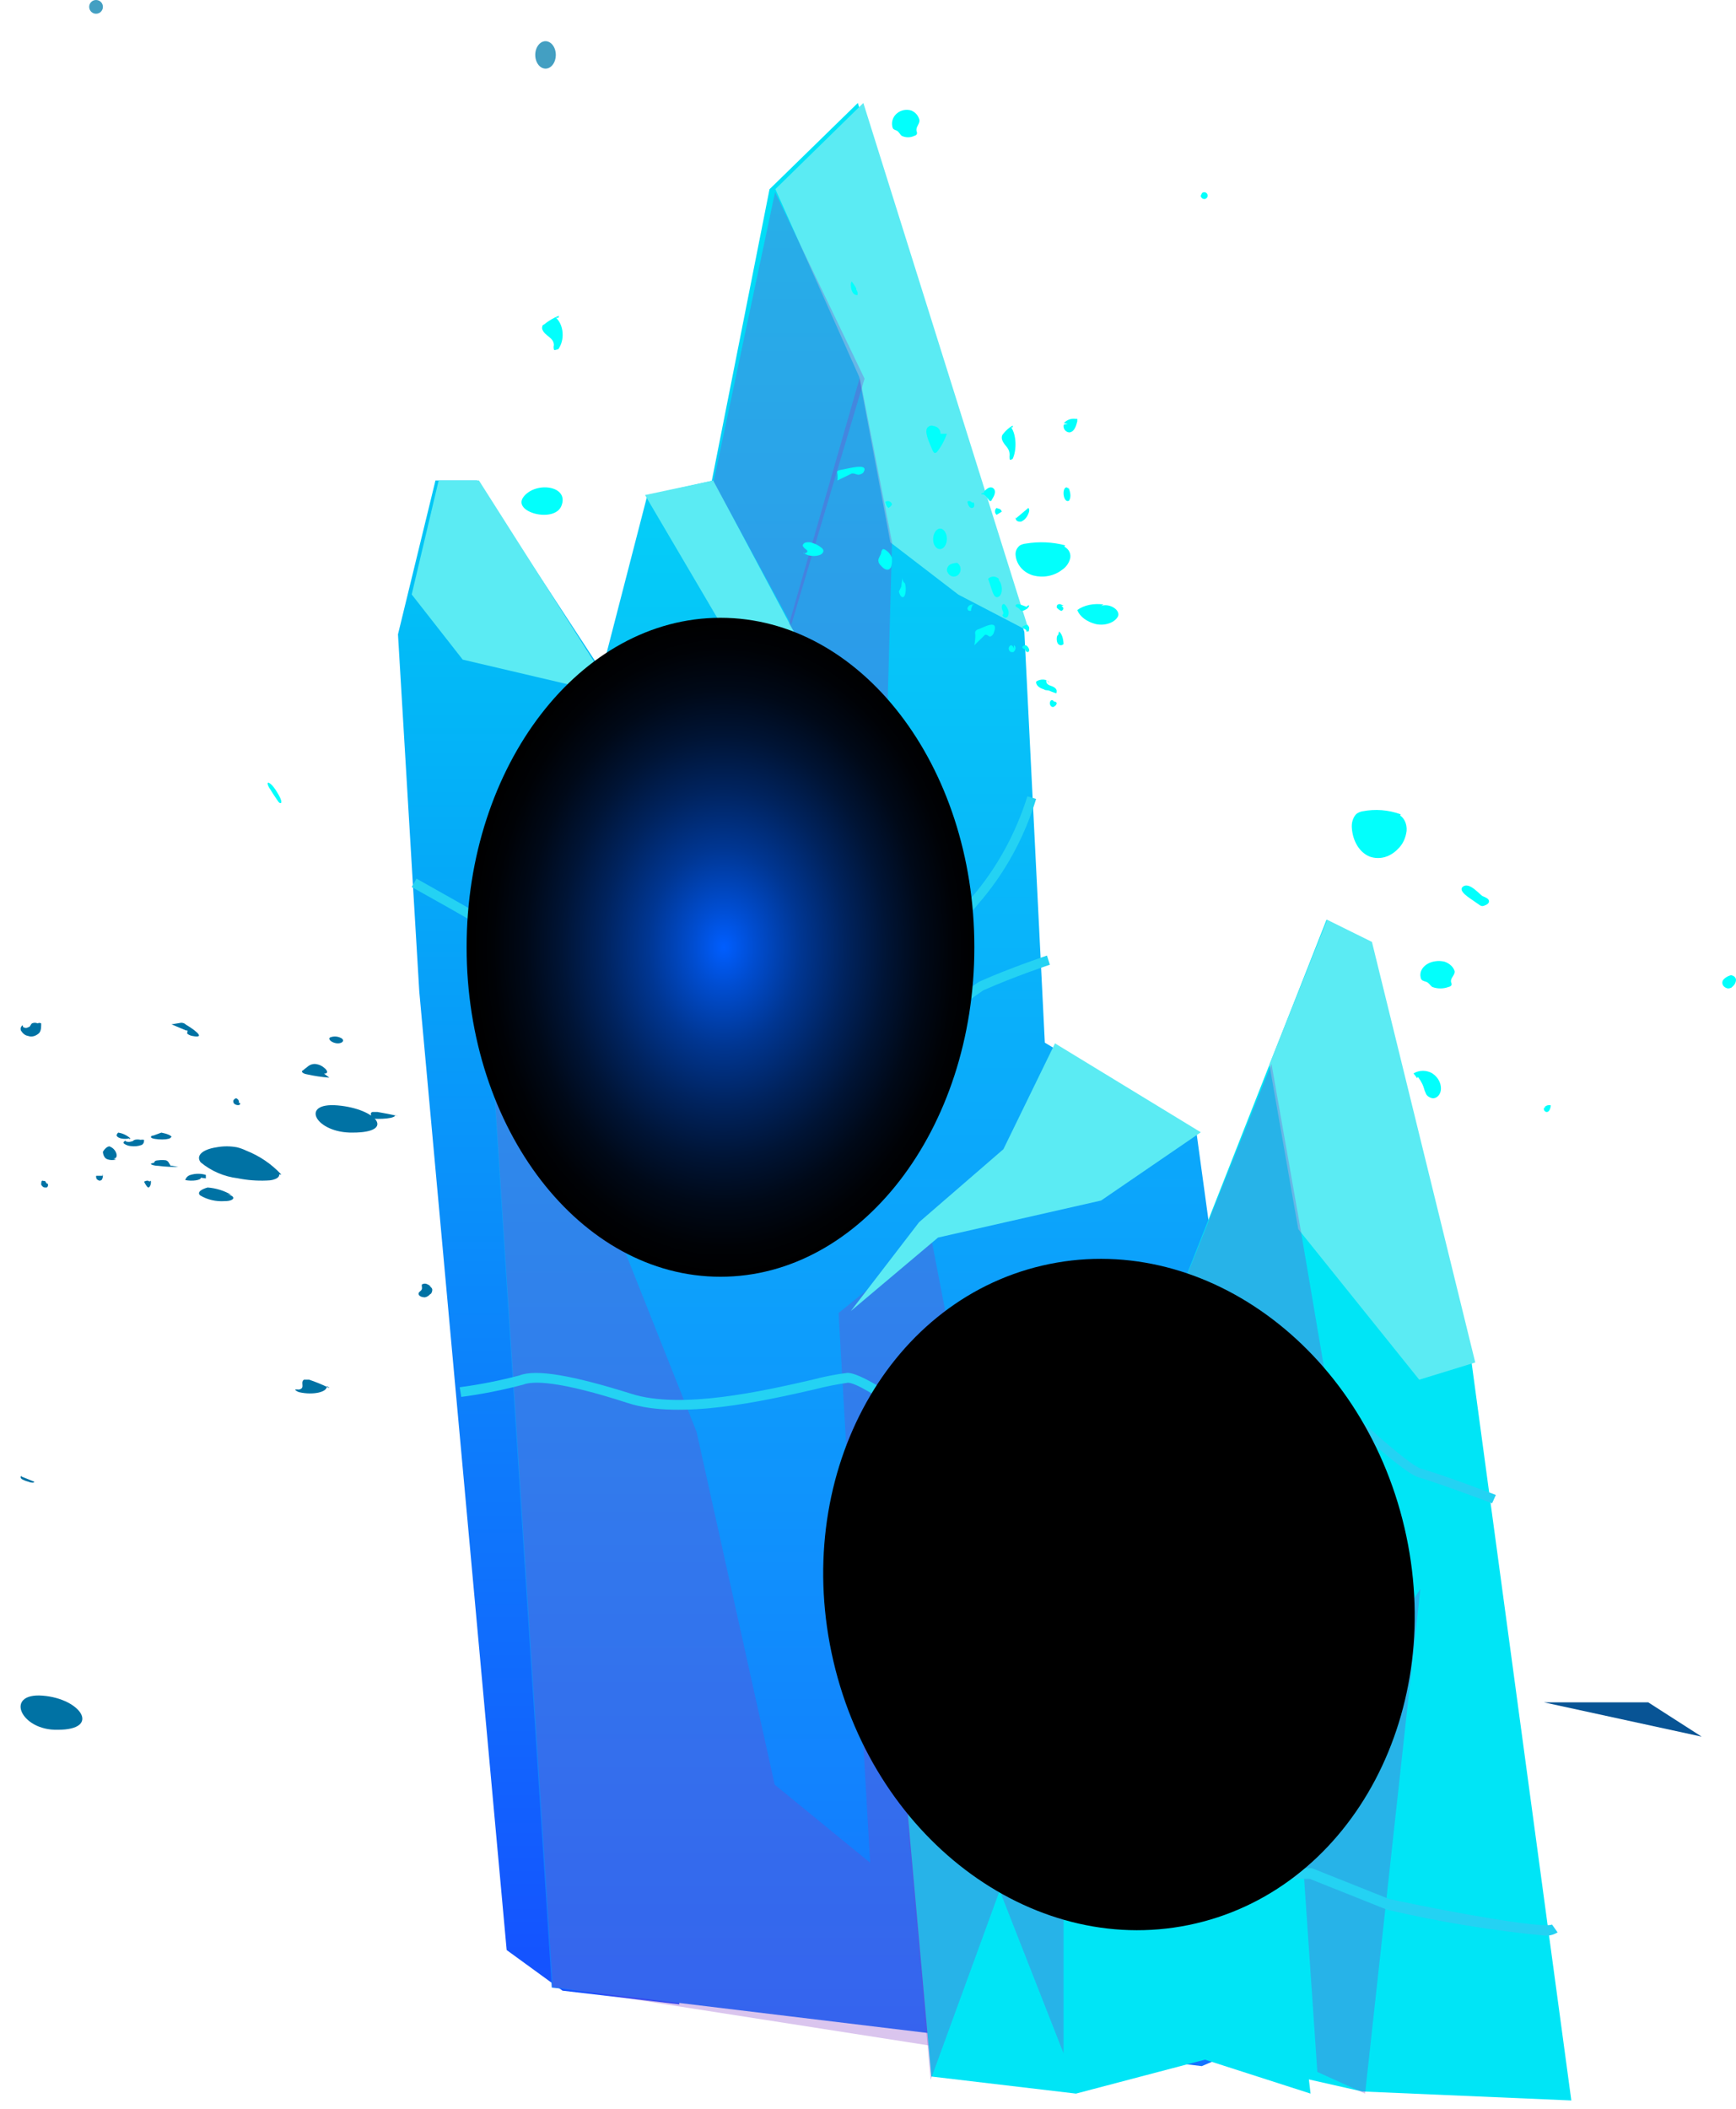 <svg width="56" height="68" viewBox="0 0 56 68" fill="none" xmlns="http://www.w3.org/2000/svg">
<path d="M3.098 0.443C3.221 0.443 3.32 0.344 3.32 0.221C3.32 0.099 3.221 0 3.098 0C2.976 0 2.877 0.099 2.877 0.221C2.877 0.344 2.976 0.443 3.098 0.443Z" fill="#439FC2"/>
<path d="M17.93 1.771C17.93 1.888 17.895 2.001 17.832 2.084C17.77 2.167 17.686 2.213 17.598 2.213C17.532 2.213 17.468 2.187 17.413 2.139C17.359 2.09 17.316 2.021 17.291 1.94C17.266 1.859 17.259 1.77 17.272 1.684C17.285 1.598 17.316 1.52 17.363 1.458C17.409 1.396 17.468 1.354 17.533 1.336C17.597 1.319 17.664 1.328 17.725 1.362C17.785 1.395 17.837 1.452 17.874 1.525C17.91 1.597 17.93 1.683 17.93 1.771Z" fill="#439FC2"/>
<path d="M49.802 54.893H53.168L54.893 56L49.802 54.893Z" fill="#085495"/>
<path d="M40.868 55.778L37.185 56.01L38.342 56.221L41.44 56.01H42.498L40.868 55.778Z" fill="#085495"/>
<path d="M44.269 53.786L47.81 52.68L47.302 53.233L44.269 53.786Z" fill="#085495"/>
<path d="M9.075 37.874C8.76 37.535 8.372 37.272 7.941 37.102C7.847 37.057 7.749 37.021 7.648 36.996C7.428 36.954 7.201 36.954 6.981 36.996C6.508 37.069 6.314 37.275 6.474 37.481C6.814 37.763 7.229 37.941 7.668 37.994C7.977 38.057 8.293 38.081 8.608 38.067C8.895 38.067 9.082 37.934 8.975 37.827C8.868 37.721 8.762 37.827 8.788 37.867L9.075 37.874Z" fill="#0072A4"/>
<path d="M7.456 38.527C7.232 38.394 6.97 38.313 6.697 38.292C6.484 38.353 6.354 38.444 6.453 38.544C6.684 38.685 6.968 38.752 7.253 38.731C7.571 38.731 7.633 38.57 7.321 38.51L7.456 38.527Z" fill="#0072A4"/>
<path d="M12.838 35.989C12.622 35.937 12.402 35.894 12.178 35.857H12.09H12.014C11.882 35.905 12.077 35.996 11.851 36.016C11.813 36.014 11.775 36.014 11.738 36.016C11.706 36.016 11.8 36.052 11.876 36.06C12.291 36.108 12.763 36.06 12.744 35.961L12.826 35.985L12.838 35.989Z" fill="#0072A4"/>
<path d="M4.205 36.707C4.089 36.605 3.953 36.541 3.81 36.522C3.81 36.522 3.757 36.579 3.763 36.614C3.769 36.65 3.816 36.686 3.893 36.707C3.986 36.73 4.082 36.73 4.176 36.707V36.743L4.205 36.707Z" fill="#0072A4"/>
<path d="M5.996 33.04C5.966 33.011 5.934 32.993 5.9 32.987C5.867 32.978 5.833 32.978 5.8 32.987L5.533 33.031L6.001 33.228H6.036C6.071 33.228 6.036 33.29 6.036 33.317C6.036 33.344 6.136 33.397 6.206 33.406C6.717 33.504 6.167 33.139 5.996 33.04Z" fill="#0072A4"/>
<path d="M11.043 33.504C11.118 33.576 11.007 33.662 10.852 33.641C10.697 33.619 10.571 33.511 10.646 33.454C10.774 33.402 10.911 33.415 11.033 33.49L11.043 33.504Z" fill="#0072A4"/>
<path d="M5.533 37.59L5.755 37.626C5.541 37.633 5.326 37.623 5.118 37.595C4.998 37.595 4.869 37.559 4.869 37.534C4.869 37.508 4.934 37.508 4.961 37.498C4.989 37.487 4.961 37.421 5.1 37.416C5.185 37.404 5.273 37.404 5.358 37.416C5.392 37.43 5.418 37.45 5.432 37.472L5.506 37.595L5.533 37.59Z" fill="#0072A4"/>
<path d="M4.817 38.101C4.775 38.034 4.653 38.101 4.649 38.101C4.644 38.101 4.703 38.224 4.762 38.281C4.821 38.338 4.892 38.167 4.863 38.072L4.817 38.101Z" fill="#0072A4"/>
<path d="M13.9 41.489C13.861 41.452 13.819 41.425 13.777 41.408C13.729 41.386 13.679 41.386 13.632 41.408C13.576 41.408 13.632 41.523 13.604 41.581C13.576 41.638 13.492 41.661 13.503 41.73C13.514 41.799 13.62 41.834 13.704 41.834C13.765 41.825 13.824 41.79 13.878 41.73C13.911 41.73 13.945 41.65 13.945 41.592C13.945 41.535 13.883 41.477 13.81 41.454L13.9 41.489Z" fill="#0072A4"/>
<path d="M3.661 37.36C3.85 37.36 3.761 37.038 3.522 36.964C3.447 36.981 3.377 37.042 3.32 37.138C3.32 37.138 3.32 37.336 3.472 37.385C3.623 37.434 3.749 37.385 3.736 37.385L3.661 37.36Z" fill="#0072A4"/>
<path d="M5.533 36.667C5.533 36.617 5.398 36.56 5.206 36.522L4.946 36.617C4.946 36.617 4.869 36.617 4.869 36.667C4.869 36.718 5.071 36.743 5.235 36.743C5.398 36.743 5.504 36.711 5.514 36.673L5.533 36.667Z" fill="#0072A4"/>
<path d="M27.933 37.035L28.554 37.348C28.554 37.434 28.389 37.419 28.276 37.348C28.169 37.318 28.062 37.265 27.959 37.192C27.873 37.192 27.86 36.993 27.959 36.964L27.933 37.035Z" fill="#0072A4"/>
<path d="M23.426 36.652C23.462 36.594 23.313 36.515 23.19 36.522C23.066 36.529 22.999 36.587 23.025 36.652C23.034 36.672 23.046 36.688 23.06 36.701C23.075 36.713 23.091 36.721 23.107 36.724C23.185 36.749 23.266 36.749 23.344 36.724C23.388 36.706 23.429 36.674 23.462 36.63L23.426 36.652Z" fill="#0072A4"/>
<path d="M7.7 35.56C7.721 35.516 7.7 35.453 7.623 35.415C7.586 35.416 7.551 35.444 7.525 35.491C7.525 35.535 7.525 35.592 7.613 35.624C7.7 35.655 7.777 35.624 7.735 35.56H7.7Z" fill="#0072A4"/>
<path d="M3.312 37.85C3.331 37.93 3.312 37.994 3.286 38.041C3.24 38.081 3.192 38.081 3.146 38.041C3.116 38.041 3.086 37.946 3.104 37.914H3.139H3.309L3.312 37.85Z" fill="#0072A4"/>
<path d="M4.061 36.806C4.12 36.827 4.185 36.827 4.244 36.806C4.29 36.806 4.307 36.765 4.347 36.754C4.407 36.74 4.47 36.74 4.53 36.754C4.568 36.748 4.607 36.748 4.645 36.754C4.647 36.759 4.648 36.765 4.648 36.771C4.648 36.777 4.647 36.783 4.645 36.788C4.647 36.816 4.64 36.844 4.626 36.868C4.611 36.892 4.59 36.911 4.564 36.922C4.453 36.962 4.333 36.974 4.216 36.956C4.137 36.95 4.062 36.922 3.998 36.875C3.964 36.84 3.998 36.806 4.044 36.782L4.061 36.806Z" fill="#0072A4"/>
<path d="M0.746 33.118C0.804 33.155 0.865 33.155 0.923 33.118C0.974 33.118 0.986 33.036 1.031 33C1.091 32.973 1.153 32.973 1.214 33C1.251 32.979 1.29 32.979 1.328 33C1.328 33 1.328 33 1.328 33.059C1.33 33.118 1.323 33.176 1.308 33.226C1.292 33.275 1.269 33.312 1.242 33.33C1.132 33.421 1.011 33.446 0.894 33.401C0.816 33.39 0.741 33.333 0.678 33.236C0.644 33.165 0.678 33.095 0.729 33.059L0.746 33.118Z" fill="#0072A4"/>
<path d="M10.454 34.621C10.61 34.621 10.554 34.5 10.454 34.43C10.387 34.371 10.309 34.333 10.227 34.318C10.174 34.305 10.12 34.305 10.068 34.319C10.015 34.332 9.966 34.358 9.922 34.396L9.758 34.526C9.758 34.526 9.716 34.526 9.758 34.586C9.795 34.613 9.836 34.631 9.879 34.638C10.126 34.694 10.374 34.731 10.625 34.751L10.454 34.621Z" fill="#0072A4"/>
<path d="M11.384 36.521C12.779 36.521 12.142 35.753 10.894 35.645C9.646 35.536 10.183 36.546 11.384 36.521Z" fill="#0072A4"/>
<path d="M6.481 37.976C6.481 38.059 6.202 38.097 5.976 38.052C5.988 38.011 6.01 37.975 6.04 37.946C6.071 37.917 6.108 37.896 6.149 37.886C6.309 37.837 6.48 37.837 6.64 37.886V37.999L6.481 37.976Z" fill="#0072A4"/>
<path d="M1.505 38.163C1.533 38.163 1.553 38.163 1.549 38.234C1.537 38.267 1.521 38.288 1.505 38.292H1.445C1.404 38.293 1.363 38.26 1.328 38.199C1.328 38.199 1.328 38.105 1.348 38.081C1.367 38.068 1.386 38.068 1.404 38.081C1.424 38.081 1.453 38.081 1.453 38.081L1.505 38.163Z" fill="#0072A4"/>
<path d="M10.612 44.752C10.403 44.651 10.191 44.563 9.975 44.49H9.88H9.804C9.67 44.578 9.867 44.768 9.638 44.808C9.6 44.802 9.562 44.802 9.524 44.808C9.492 44.808 9.587 44.88 9.664 44.895C10.09 44.991 10.561 44.895 10.542 44.697L10.624 44.745L10.612 44.752Z" fill="#0072A4"/>
<path d="M0.691 47.611L1.107 47.78C1.107 47.824 0.996 47.816 0.921 47.78C0.849 47.763 0.778 47.736 0.709 47.699C0.656 47.662 0.643 47.603 0.709 47.589L0.691 47.611Z" fill="#0072A4"/>
<path d="M1.866 55.778C3.264 55.778 2.622 54.777 1.378 54.678C0.134 54.578 0.656 55.811 1.866 55.778Z" fill="#0072A4"/>
<path d="M16.344 62.881L13.525 31.969L12.838 20.456L14.047 15.494H15.39L20.405 23.163L21.913 39.557V64.632L18.145 64.191L16.344 62.881Z" fill="url(#paint0_linear_2_3850)"/>
<path d="M17.799 64.09L15.937 35.102L20.882 15.971L22.961 15.506L24.823 6.102L27.672 3.32L33.044 20.382L33.704 33.622L38.6 36.552L42.498 65.026L38.767 66.624L17.799 64.09Z" fill="url(#paint1_linear_2_3850)"/>
<path d="M20.807 15.963L23.29 20.184L26.798 24.793L27.89 28.332L27.857 23.817L26.557 22.147L23.009 15.494L20.807 15.963Z" fill="#5BEBF3"/>
<path d="M25.012 6.099L27.715 12.151L28.723 17.492L30.916 19.175L33.201 20.364L27.85 3.32L25.012 6.099Z" fill="#5BEBF3"/>
<path d="M14.15 15.494L13.281 19.169L14.926 21.27L18.61 22.134L19.479 21.832L15.45 15.494H14.15Z" fill="#5BEBF3"/>
<g style="mix-blend-mode:multiply" opacity="0.3">
<path d="M15.937 34.972L19.983 39.909L22.471 46.176L24.99 57.548L28.069 60.066L27.051 42.34L30.036 39.909L31.43 47.133L29.985 65.96L17.834 64.064L15.937 34.972Z" fill="#833BC7"/>
</g>
<path d="M39.1 66.347L37.185 43.893L42.79 29.66L44.199 30.364L47.449 43.776L50.688 67.731L43.937 67.441L39.1 66.347Z" fill="url(#paint2_linear_2_3850)"/>
<path d="M30.042 66.959L28.774 52.827L29.359 50.626L33.338 43.433L33.819 42.276L36.957 42.617L40.838 55.283L42.276 67.51L38.87 66.415L34.709 67.51L30.042 66.959Z" fill="url(#paint3_linear_2_3850)"/>
<path d="M33.3 43.465L29.218 50.853L34.393 55.015L35.544 54.507L41.613 56L37.013 42.626L33.793 42.276L33.3 43.465Z" fill="#5BEBF3"/>
<path d="M42.812 29.66L40.948 34.322L41.724 38.753L41.88 39.634L45.782 44.49L47.589 43.934L44.256 30.372L42.812 29.66Z" fill="#5BEBF3"/>
<path d="M34.032 33.644L32.368 37.057L29.649 39.409L27.446 42.276L30.259 39.906L35.519 38.712L38.735 36.511L34.032 33.644Z" fill="#5BEBF3"/>
<g style="mix-blend-mode:multiply" opacity="0.3">
<path d="M23.02 15.531L25.002 6.197L27.889 12.211L25.526 20.142L23.02 15.531Z" fill="#833BC7"/>
</g>
<g style="mix-blend-mode:multiply" opacity="0.3">
<path d="M41.942 39.567L44.303 53.48L45.818 51.24L44.035 67.51L42.495 66.811L41.731 55.632L37.407 43.322L41.016 34.308L41.942 39.567Z" fill="#833BC7"/>
</g>
<g style="mix-blend-mode:multiply" opacity="0.3">
<path d="M34.308 54.916V66.21L32.248 60.961L30.02 67.067L28.774 53.087L29.349 50.909L34.308 54.916Z" fill="#833BC7"/>
</g>
<g style="mix-blend-mode:multiply" opacity="0.3">
<path d="M28.775 17.487L28.579 24.654L28.351 34.972L27.768 28.138L27.736 23.693L25.455 20.116L27.736 12.174L28.775 17.487Z" fill="#833BC7"/>
</g>
<path d="M23.469 36.52C22.149 36.549 20.86 36.125 19.816 35.32C18.039 33.916 17.119 32.371 17.156 30.85C16.823 30.604 14.645 29.36 13.281 28.603L13.435 28.332C17.416 30.561 17.44 30.665 17.459 30.745C17.463 30.786 17.463 30.828 17.459 30.869C17.416 32.666 18.816 34.156 20.001 35.086C22.556 37.099 25.956 35.997 27.757 35.16C28.432 34.698 29.033 34.138 29.541 33.498C30.12 32.774 30.814 32.151 31.595 31.651C32.638 31.189 33.761 30.819 33.774 30.813L33.866 31.109C33.866 31.109 32.749 31.478 31.719 31.934C30.98 32.427 30.323 33.032 29.769 33.725C29.245 34.396 28.621 34.981 27.918 35.461C26.526 36.123 25.01 36.484 23.469 36.52Z" fill="#24D2F3"/>
<path d="M28.829 34.308L28.554 34.189C28.612 34.04 30.003 30.482 31.352 28.928C32.156 27.988 32.765 26.881 33.142 25.676L33.423 25.763C33.041 27.019 32.406 28.171 31.563 29.14C30.249 30.65 28.841 34.277 28.829 34.308Z" fill="#24D2F3"/>
<path d="M31.464 47.367C30.13 46.286 27.843 44.587 27.351 44.587C26.988 44.639 26.628 44.711 26.272 44.803C24.658 45.172 21.947 45.783 20.27 45.248C18.039 44.523 17.191 44.523 16.873 44.65C16.217 44.824 15.551 44.956 14.879 45.045L14.829 44.733C15.48 44.646 16.125 44.519 16.761 44.351C17.297 44.141 18.475 44.351 20.364 44.943C21.966 45.459 24.621 44.854 26.204 44.491C26.576 44.391 26.956 44.317 27.338 44.269C28.092 44.269 31.078 46.642 31.651 47.119L31.464 47.367Z" fill="#24D2F3"/>
<path d="M49.866 62.419C48.14 62.256 46.427 61.975 44.738 61.578L42.249 60.585H34.582C34.153 60.585 30.039 58.498 29.218 58.055L29.355 57.77C31.222 58.713 34.265 60.224 34.582 60.243H42.324L44.813 61.236C47.159 61.736 49.791 62.185 50.065 62.058L50.245 62.311C50.131 62.382 50 62.419 49.866 62.419Z" fill="#24D2F3"/>
<path d="M48.133 48.474C48.133 48.474 46.363 47.81 45.754 47.636C45.145 47.461 42.565 44.974 42.276 44.688L42.509 44.49C43.576 45.539 45.421 47.239 45.848 47.362C46.476 47.531 48.184 48.177 48.253 48.206L48.133 48.474Z" fill="#24D2F3"/>
<path d="M34.36 17.585C33.949 17.476 33.516 17.457 33.095 17.528C33.028 17.535 32.963 17.554 32.904 17.585C32.852 17.624 32.812 17.674 32.787 17.731C32.762 17.788 32.754 17.85 32.762 17.911C32.776 18.058 32.838 18.199 32.94 18.314C33.042 18.43 33.18 18.514 33.336 18.558C33.492 18.598 33.657 18.604 33.816 18.573C33.975 18.543 34.124 18.478 34.249 18.383C34.397 18.287 34.496 18.141 34.527 17.978C34.537 17.896 34.517 17.814 34.468 17.744C34.42 17.675 34.347 17.622 34.262 17.596C34.251 17.604 34.243 17.614 34.237 17.625C34.231 17.636 34.228 17.648 34.228 17.661C34.228 17.673 34.231 17.685 34.237 17.696C34.243 17.707 34.251 17.717 34.262 17.725L34.36 17.585Z" fill="#02FFFC"/>
<path d="M45.182 26.257C44.781 26.113 44.36 26.081 43.948 26.162C43.878 26.174 43.811 26.204 43.75 26.249C43.699 26.303 43.659 26.373 43.634 26.452C43.609 26.531 43.6 26.617 43.608 26.701C43.622 26.91 43.684 27.11 43.786 27.274C43.888 27.438 44.026 27.558 44.182 27.621C44.34 27.677 44.506 27.683 44.666 27.639C44.827 27.594 44.976 27.501 45.102 27.367C45.247 27.23 45.345 27.025 45.374 26.796C45.384 26.682 45.363 26.567 45.315 26.47C45.266 26.373 45.193 26.301 45.108 26.265C45.097 26.274 45.087 26.287 45.081 26.303C45.074 26.318 45.071 26.335 45.071 26.352C45.071 26.37 45.074 26.387 45.081 26.402C45.087 26.418 45.097 26.43 45.108 26.44L45.182 26.257Z" fill="#02FFFC"/>
<path d="M35.597 19.493C35.446 19.47 35.288 19.474 35.14 19.505C34.992 19.536 34.857 19.593 34.75 19.671C34.79 19.774 34.865 19.87 34.969 19.948C35.073 20.027 35.203 20.087 35.348 20.124C35.421 20.14 35.497 20.145 35.573 20.141C35.648 20.136 35.722 20.121 35.789 20.096C35.856 20.072 35.916 20.038 35.964 19.997C36.013 19.957 36.049 19.91 36.071 19.86C36.133 19.649 35.76 19.434 35.504 19.547L35.597 19.493Z" fill="#02FFFC"/>
<path d="M33.142 20.142C33.085 20.155 33.03 20.176 32.981 20.204C32.979 20.211 32.979 20.218 32.981 20.224C33.011 20.27 33.103 20.278 33.107 20.333C33.105 20.343 33.105 20.354 33.107 20.364C33.107 20.364 33.142 20.364 33.155 20.364C33.171 20.349 33.184 20.331 33.191 20.312C33.199 20.292 33.202 20.271 33.2 20.25C33.198 20.23 33.191 20.21 33.179 20.192C33.168 20.174 33.152 20.158 33.133 20.146H33.155L33.142 20.142Z" fill="#02FFFC"/>
<path d="M32.669 13.723C32.557 13.782 32.45 13.876 32.351 14.002C32.337 14.017 32.326 14.04 32.319 14.069C32.314 14.098 32.314 14.128 32.319 14.156C32.379 14.377 32.568 14.416 32.568 14.665C32.563 14.71 32.563 14.756 32.568 14.8C32.591 14.867 32.637 14.8 32.665 14.8C32.698 14.731 32.723 14.648 32.739 14.556C32.755 14.463 32.761 14.365 32.757 14.268C32.752 14.171 32.738 14.076 32.714 13.992C32.69 13.908 32.657 13.836 32.618 13.781H32.669V13.723Z" fill="#02FFFC"/>
<path d="M18.029 10.182C17.858 10.248 17.695 10.344 17.543 10.469C17.543 10.469 17.501 10.469 17.494 10.526C17.489 10.541 17.486 10.557 17.486 10.574C17.486 10.591 17.489 10.607 17.494 10.622C17.578 10.842 17.867 10.88 17.867 11.129C17.856 11.172 17.856 11.22 17.867 11.263C17.867 11.32 17.965 11.263 18.008 11.263C18.058 11.194 18.097 11.111 18.121 11.02C18.146 10.928 18.155 10.83 18.148 10.733C18.141 10.636 18.119 10.543 18.083 10.459C18.046 10.375 17.996 10.303 17.937 10.249H18.015L18.029 10.182Z" fill="#02FFFC"/>
<path d="M31.552 20.294C31.518 20.304 31.487 20.327 31.463 20.36C31.453 20.397 31.453 20.438 31.463 20.476C31.462 20.587 31.451 20.698 31.431 20.806L31.777 20.467H31.809C31.847 20.467 31.88 20.509 31.918 20.525C31.956 20.542 32.027 20.484 32.053 20.418C32.245 19.922 31.726 20.236 31.552 20.294Z" fill="#02FFFC"/>
<path d="M27.123 15.152C27.081 15.158 27.042 15.171 27.011 15.191C27.002 15.218 27.002 15.246 27.011 15.273C27.023 15.347 27.023 15.421 27.011 15.494L27.479 15.268C27.479 15.268 27.479 15.268 27.522 15.268C27.565 15.268 27.617 15.296 27.669 15.306C27.721 15.318 27.817 15.279 27.851 15.235C28.059 14.904 27.357 15.114 27.123 15.152Z" fill="#02FFFC"/>
<path d="M29.072 18.923L28.996 19.074C29.015 19.148 29.04 19.204 29.07 19.233C29.1 19.263 29.132 19.265 29.162 19.239C29.176 19.222 29.189 19.194 29.198 19.159C29.208 19.124 29.214 19.082 29.216 19.038C29.219 18.994 29.217 18.949 29.212 18.907C29.206 18.865 29.198 18.828 29.186 18.799C29.153 18.799 29.091 18.689 29.115 18.593L29.072 18.923Z" fill="#02FFFC"/>
<path d="M30.331 17.044C30.37 17.046 30.408 17.064 30.441 17.096C30.474 17.127 30.501 17.17 30.519 17.222C30.537 17.273 30.546 17.33 30.544 17.388C30.543 17.446 30.531 17.502 30.51 17.551C30.489 17.6 30.46 17.641 30.426 17.668C30.392 17.695 30.353 17.709 30.314 17.707C30.275 17.706 30.237 17.689 30.204 17.659C30.17 17.629 30.143 17.586 30.124 17.536C30.107 17.483 30.1 17.426 30.102 17.368C30.104 17.31 30.116 17.254 30.137 17.205C30.157 17.156 30.186 17.116 30.22 17.087C30.254 17.059 30.292 17.044 30.331 17.044V17.044Z" fill="#02FFFC"/>
<path d="M31.734 15.866C31.812 15.769 31.929 15.672 32.03 15.736C32.132 15.801 32.1 15.939 32.03 16.053C31.96 16.166 31.991 16.15 31.945 16.158C31.898 16.166 31.812 15.939 31.695 15.939C31.578 15.939 31.734 15.866 31.758 15.899L31.734 15.866Z" fill="#02FFFC"/>
<path d="M55.929 31.43C55.859 31.437 55.792 31.456 55.732 31.485C55.672 31.516 55.62 31.556 55.582 31.604C55.566 31.63 55.558 31.658 55.558 31.687C55.557 31.715 55.565 31.744 55.58 31.769C55.594 31.795 55.616 31.818 55.643 31.836C55.67 31.854 55.702 31.867 55.736 31.873C55.777 31.873 55.817 31.864 55.852 31.847L55.904 31.799C55.967 31.741 56.001 31.666 56 31.589C55.997 31.55 55.976 31.514 55.941 31.487C55.907 31.461 55.861 31.446 55.813 31.446L55.929 31.43Z" fill="#02FFFC"/>
<path d="M45.828 31.522C45.833 31.554 45.849 31.584 45.876 31.61C45.913 31.63 45.955 31.646 45.999 31.656C46.095 31.687 46.129 31.775 46.204 31.826C46.285 31.857 46.374 31.873 46.464 31.873C46.555 31.873 46.644 31.857 46.724 31.826C46.745 31.823 46.764 31.816 46.781 31.806C46.797 31.797 46.811 31.784 46.82 31.77C46.829 31.748 46.829 31.724 46.82 31.703C46.752 31.548 46.943 31.455 46.923 31.316C46.904 31.25 46.865 31.188 46.809 31.135C46.753 31.082 46.682 31.04 46.601 31.011C46.502 30.986 46.397 30.981 46.295 30.997C46.193 31.012 46.099 31.047 46.02 31.099C45.942 31.151 45.883 31.217 45.85 31.291C45.816 31.365 45.809 31.445 45.828 31.522Z" fill="#02FFFC"/>
<path d="M28.783 4.074C28.787 4.106 28.8 4.137 28.821 4.162C28.851 4.182 28.884 4.198 28.92 4.208C28.997 4.244 29.024 4.327 29.084 4.378C29.148 4.41 29.219 4.427 29.292 4.427C29.364 4.427 29.436 4.41 29.5 4.378C29.516 4.375 29.532 4.368 29.545 4.358C29.559 4.349 29.569 4.336 29.576 4.322C29.584 4.3 29.584 4.276 29.576 4.255C29.516 4.1 29.675 4.008 29.659 3.869C29.643 3.803 29.612 3.741 29.568 3.688C29.523 3.636 29.466 3.593 29.401 3.565C29.323 3.54 29.238 3.535 29.157 3.55C29.075 3.566 28.999 3.601 28.937 3.653C28.874 3.704 28.827 3.77 28.8 3.844C28.773 3.918 28.767 3.998 28.783 4.074V4.074Z" fill="#02FFFC"/>
<path d="M33.114 19.553C33.138 19.535 33.168 19.522 33.202 19.518C33.196 19.549 33.181 19.579 33.157 19.605C33.132 19.632 33.1 19.653 33.062 19.667C33.027 19.689 32.974 19.711 32.934 19.693C32.912 19.675 32.894 19.654 32.881 19.632C32.841 19.592 32.753 19.575 32.759 19.522C32.764 19.509 32.775 19.498 32.79 19.49C32.805 19.482 32.822 19.478 32.841 19.478C32.878 19.481 32.913 19.49 32.945 19.505L33.161 19.584L33.114 19.553Z" fill="#02FFFC"/>
<path d="M34.136 20.476C34.079 20.476 34.063 20.689 34.136 20.768C34.163 20.793 34.193 20.806 34.222 20.806C34.252 20.806 34.281 20.793 34.308 20.768C34.305 20.677 34.29 20.59 34.264 20.518C34.238 20.446 34.202 20.392 34.162 20.363L34.136 20.476Z" fill="#02FFFC"/>
<path d="M33.066 20.81C33.044 20.811 33.022 20.818 33.004 20.831C32.995 20.835 32.987 20.843 32.983 20.852C32.979 20.86 32.978 20.87 32.981 20.88C32.981 20.911 33.039 20.918 33.062 20.942C33.085 20.967 33.089 21.008 33.12 21.022C33.151 21.036 33.193 21.022 33.201 20.977C33.202 20.945 33.192 20.914 33.174 20.887C33.161 20.86 33.141 20.838 33.116 20.821C33.104 20.811 33.088 20.806 33.072 20.806C33.056 20.806 33.04 20.811 33.028 20.821L33.066 20.81Z" fill="#02FFFC"/>
<path d="M32.704 20.806C32.721 20.812 32.737 20.826 32.747 20.846C32.757 20.866 32.761 20.889 32.759 20.912C32.748 20.961 32.724 21.002 32.69 21.027H32.628C32.615 21.026 32.603 21.022 32.592 21.015C32.58 21.008 32.57 20.997 32.562 20.985C32.553 20.973 32.547 20.958 32.543 20.943C32.539 20.927 32.537 20.911 32.538 20.895C32.544 20.873 32.554 20.853 32.567 20.837C32.58 20.822 32.597 20.811 32.614 20.806C32.639 20.812 32.662 20.828 32.68 20.852C32.697 20.876 32.708 20.906 32.711 20.939L32.704 20.806Z" fill="#02FFFC"/>
<path d="M32.217 18.66C32.164 18.616 32.105 18.593 32.045 18.593C31.986 18.593 31.927 18.616 31.874 18.66L32.011 19.069C32.032 19.133 32.061 19.188 32.097 19.233C32.117 19.248 32.139 19.256 32.161 19.257C32.183 19.258 32.205 19.25 32.225 19.236C32.246 19.222 32.264 19.201 32.279 19.174C32.293 19.148 32.304 19.117 32.311 19.083C32.321 19.015 32.318 18.944 32.303 18.878C32.288 18.813 32.261 18.756 32.225 18.715L32.217 18.66Z" fill="#02FFFC"/>
<path d="M32.774 16.714L33.172 16.379C33.241 16.438 33.172 16.576 33.134 16.645C33.084 16.73 33.014 16.791 32.935 16.822C32.858 16.822 32.759 16.822 32.759 16.674L32.774 16.714Z" fill="#02FFFC"/>
<path d="M34.465 15.765C34.454 15.744 34.439 15.729 34.424 15.721C34.408 15.714 34.391 15.714 34.376 15.723C34.36 15.731 34.346 15.747 34.335 15.769C34.324 15.791 34.316 15.818 34.312 15.848C34.305 15.909 34.309 15.973 34.326 16.028C34.342 16.083 34.368 16.125 34.4 16.146C34.427 16.162 34.456 16.162 34.483 16.146C34.501 16.123 34.515 16.09 34.523 16.051C34.531 16.013 34.532 15.971 34.527 15.931C34.515 15.851 34.494 15.777 34.465 15.716V15.765Z" fill="#02FFFC"/>
<path d="M31.369 16.221C31.348 16.192 31.323 16.172 31.294 16.163C31.266 16.154 31.236 16.157 31.209 16.17C31.212 16.227 31.23 16.281 31.258 16.323C31.276 16.352 31.3 16.371 31.327 16.377C31.354 16.384 31.382 16.376 31.406 16.357C31.451 16.311 31.43 16.193 31.377 16.193L31.369 16.221Z" fill="#02FFFC"/>
<path d="M32.192 16.397C32.221 16.399 32.249 16.41 32.272 16.428C32.294 16.447 32.309 16.471 32.316 16.499L32.149 16.601C32.132 16.587 32.118 16.57 32.109 16.551C32.1 16.532 32.095 16.511 32.095 16.49C32.095 16.469 32.1 16.448 32.109 16.429C32.118 16.41 32.132 16.393 32.149 16.379L32.192 16.397Z" fill="#02FFFC"/>
<path d="M47.528 29.044L47.724 29.18C47.741 29.195 47.762 29.206 47.785 29.212C47.807 29.219 47.832 29.219 47.855 29.212C47.941 29.185 48.037 29.139 48.032 29.057C48.027 28.976 47.916 28.935 47.83 28.898C47.744 28.862 47.417 28.444 47.205 28.58C46.993 28.717 47.417 28.962 47.528 29.044Z" fill="#02FFFC"/>
<path d="M33.748 21.922C33.748 21.99 33.748 22.066 33.891 22.112C34.033 22.157 34.098 22.226 34.085 22.302C34.072 22.378 34.085 22.347 34.085 22.355C34.085 22.363 33.943 22.317 33.865 22.279C33.787 22.241 33.735 22.279 33.67 22.226C33.592 22.204 33.527 22.17 33.483 22.126C33.439 22.083 33.418 22.033 33.424 21.982C33.45 21.959 33.487 21.94 33.53 21.928C33.574 21.916 33.622 21.911 33.67 21.914C33.715 21.919 33.756 21.932 33.788 21.951C33.82 21.97 33.843 21.994 33.852 22.02L33.748 21.922Z" fill="#02FFFC"/>
<path d="M32.325 19.835C32.355 19.835 32.37 19.786 32.363 19.748C32.355 19.711 32.333 19.678 32.325 19.64C32.319 19.622 32.315 19.602 32.315 19.581C32.315 19.56 32.319 19.54 32.325 19.521C32.329 19.51 32.334 19.5 32.34 19.493C32.347 19.485 32.355 19.48 32.363 19.478H32.397C32.444 19.52 32.484 19.577 32.513 19.646C32.529 19.68 32.537 19.719 32.537 19.759C32.537 19.8 32.529 19.839 32.513 19.873C32.5 19.893 32.483 19.907 32.465 19.915C32.446 19.922 32.427 19.923 32.408 19.916C32.389 19.91 32.371 19.897 32.357 19.878C32.342 19.859 32.331 19.835 32.325 19.808V19.835Z" fill="#02FFFC"/>
<path d="M25.927 17.843C26.016 17.843 26.061 17.794 26.039 17.756C26.016 17.718 25.949 17.686 25.927 17.648C25.907 17.63 25.896 17.609 25.896 17.589C25.896 17.568 25.907 17.548 25.927 17.529C25.936 17.518 25.951 17.508 25.971 17.5C25.991 17.493 26.014 17.488 26.039 17.486H26.14C26.285 17.526 26.405 17.584 26.488 17.654C26.535 17.686 26.561 17.725 26.561 17.764C26.561 17.804 26.535 17.843 26.488 17.875C26.451 17.897 26.402 17.913 26.346 17.922C26.29 17.93 26.23 17.931 26.174 17.924C26.117 17.918 26.064 17.904 26.02 17.885C25.977 17.866 25.945 17.842 25.927 17.816V17.843Z" fill="#02FFFC"/>
<path d="M31.43 19.503C31.412 19.499 31.393 19.496 31.373 19.496C31.354 19.496 31.334 19.498 31.317 19.503C31.299 19.508 31.282 19.515 31.269 19.524C31.256 19.532 31.246 19.543 31.239 19.554C31.22 19.574 31.209 19.597 31.209 19.62C31.209 19.643 31.22 19.666 31.239 19.686C31.239 19.686 31.297 19.716 31.322 19.686C31.327 19.681 31.33 19.674 31.33 19.668C31.33 19.662 31.327 19.656 31.322 19.651L31.381 19.478L31.43 19.503Z" fill="#02FFFC"/>
<path d="M28.776 18.01C28.742 17.889 28.657 17.785 28.537 17.719C28.537 17.719 28.49 17.693 28.467 17.719C28.444 17.744 28.426 17.795 28.42 17.841C28.415 17.887 28.339 17.989 28.333 18.071C28.337 18.136 28.368 18.198 28.42 18.244C28.485 18.321 28.595 18.407 28.683 18.356C28.704 18.341 28.722 18.321 28.735 18.299C28.748 18.277 28.756 18.253 28.758 18.229C28.779 18.128 28.779 18.024 28.758 17.923L28.776 18.01Z" fill="#02FFFC"/>
<path d="M30.34 13.986C30.34 13.825 30.211 13.744 30.104 13.733C30.07 13.72 30.034 13.72 30 13.732C29.966 13.744 29.934 13.768 29.907 13.802C29.846 13.906 29.907 14.067 29.945 14.194L30.074 14.505C30.091 14.551 30.118 14.588 30.15 14.609C30.15 14.609 30.211 14.609 30.241 14.551C30.366 14.395 30.469 14.203 30.545 13.986H30.34Z" fill="#02FFFC"/>
<path d="M18.109 16.315C18.375 15.662 17.289 15.512 16.893 16.015C16.497 16.517 17.879 16.879 18.109 16.315Z" fill="#02FFFC"/>
<path d="M34.236 19.543C34.257 19.552 34.274 19.564 34.285 19.578C34.297 19.591 34.303 19.606 34.303 19.621C34.303 19.637 34.297 19.651 34.285 19.665C34.274 19.679 34.257 19.691 34.236 19.7C34.17 19.672 34.118 19.633 34.087 19.589C34.087 19.543 34.087 19.482 34.192 19.478L34.308 19.527L34.236 19.543Z" fill="#02FFFC"/>
<path d="M45.797 34.576L45.671 34.651C45.787 34.772 45.873 34.911 45.924 35.061C45.943 35.137 45.971 35.212 46.006 35.284C46.027 35.319 46.057 35.349 46.095 35.371C46.132 35.394 46.176 35.409 46.221 35.415C46.392 35.415 46.489 35.241 46.482 35.092C46.481 35 46.456 34.91 46.408 34.827C46.361 34.744 46.292 34.671 46.206 34.613C46.118 34.559 46.011 34.529 45.902 34.529C45.792 34.529 45.685 34.559 45.597 34.613L45.716 34.769L45.797 34.576Z" fill="#02FFFC"/>
<path d="M8.679 25.248C8.646 25.218 8.623 25.248 8.637 25.301C8.654 25.352 8.679 25.4 8.712 25.443C8.777 25.55 8.842 25.652 8.912 25.754C8.982 25.857 8.996 25.886 9.038 25.896C9.08 25.905 9.08 25.862 9.07 25.813C9.053 25.757 9.03 25.703 9.001 25.652C8.903 25.477 8.772 25.272 8.651 25.233V25.331L8.679 25.248Z" fill="#02FFFC"/>
<path d="M34.043 22.63C34.049 22.631 34.056 22.633 34.061 22.637C34.067 22.64 34.072 22.645 34.076 22.65C34.08 22.656 34.083 22.662 34.085 22.669C34.087 22.676 34.087 22.683 34.086 22.69C34.079 22.716 34.064 22.74 34.043 22.756L33.987 22.796C33.967 22.801 33.945 22.799 33.926 22.789C33.907 22.779 33.891 22.763 33.882 22.743C33.871 22.723 33.865 22.7 33.865 22.677C33.865 22.653 33.871 22.63 33.882 22.61C33.887 22.601 33.894 22.593 33.903 22.587C33.911 22.581 33.921 22.578 33.931 22.577C33.931 22.577 33.981 22.577 33.981 22.61L34.043 22.63Z" fill="#02FFFC"/>
<path d="M27.625 9.309C27.579 9.219 27.528 9.14 27.471 9.075C27.465 9.085 27.459 9.097 27.455 9.111C27.451 9.126 27.448 9.141 27.447 9.157C27.445 9.201 27.447 9.245 27.455 9.287C27.462 9.329 27.474 9.368 27.49 9.401C27.506 9.434 27.526 9.461 27.547 9.48C27.569 9.499 27.593 9.509 27.617 9.511C27.631 9.52 27.646 9.52 27.659 9.511C27.665 9.497 27.668 9.48 27.668 9.463C27.668 9.446 27.665 9.43 27.659 9.416C27.648 9.384 27.634 9.356 27.617 9.334L27.625 9.309Z" fill="#02FFFC"/>
<path d="M30.898 18.151C30.82 18.148 30.742 18.162 30.67 18.193C30.634 18.208 30.602 18.235 30.58 18.27C30.558 18.304 30.545 18.345 30.545 18.387C30.552 18.428 30.569 18.465 30.592 18.497C30.611 18.525 30.636 18.548 30.664 18.564C30.692 18.581 30.723 18.59 30.755 18.593C30.787 18.595 30.819 18.589 30.849 18.576C30.878 18.564 30.905 18.544 30.927 18.519C30.949 18.494 30.966 18.464 30.976 18.432C30.986 18.399 30.99 18.364 30.986 18.33C30.983 18.296 30.972 18.262 30.956 18.233C30.939 18.203 30.916 18.178 30.89 18.159L30.898 18.151Z" fill="#02FFFC"/>
<path d="M28.554 16.187C28.572 16.173 28.595 16.163 28.619 16.16C28.642 16.156 28.667 16.159 28.69 16.167C28.712 16.175 28.732 16.188 28.747 16.206C28.762 16.224 28.772 16.245 28.775 16.267C28.749 16.313 28.709 16.352 28.661 16.379C28.613 16.343 28.583 16.291 28.575 16.234L28.554 16.187Z" fill="#02FFFC"/>
<path d="M38.825 6.244C38.767 6.202 38.699 6.329 38.758 6.372C38.772 6.391 38.791 6.406 38.813 6.413C38.835 6.421 38.858 6.421 38.88 6.414C38.903 6.406 38.922 6.392 38.936 6.373C38.949 6.354 38.957 6.332 38.957 6.308C38.957 6.285 38.949 6.262 38.936 6.243C38.922 6.224 38.903 6.21 38.88 6.203C38.858 6.196 38.835 6.196 38.813 6.203C38.791 6.211 38.772 6.225 38.758 6.244H38.825Z" fill="#02FFFC"/>
<path d="M34.315 13.647C34.362 13.593 34.423 13.552 34.491 13.527C34.559 13.503 34.632 13.496 34.703 13.507C34.719 13.504 34.735 13.504 34.751 13.507C34.751 13.507 34.751 13.556 34.751 13.586C34.715 13.738 34.654 13.926 34.497 13.944C34.467 13.943 34.439 13.934 34.413 13.92C34.387 13.906 34.365 13.887 34.347 13.863C34.33 13.839 34.318 13.812 34.312 13.783C34.307 13.754 34.307 13.724 34.315 13.695L34.442 13.665L34.315 13.647Z" fill="#02FFFC"/>
<path d="M49.819 35.706C49.841 35.68 49.87 35.66 49.901 35.648C49.933 35.637 49.967 35.633 50 35.639C50.008 35.638 50.016 35.638 50.023 35.639C50.023 35.639 50.023 35.663 50.023 35.678C50.009 35.754 49.977 35.848 49.902 35.858C49.887 35.858 49.871 35.855 49.857 35.848C49.843 35.841 49.83 35.831 49.821 35.818C49.811 35.804 49.805 35.789 49.803 35.773C49.8 35.756 49.802 35.74 49.807 35.724L49.868 35.706H49.819Z" fill="#02FFFC"/>
<path style="mix-blend-mode:color-dodge" d="M23.241 41.17C27.765 41.17 31.431 36.413 31.431 30.545C31.431 24.678 27.765 19.921 23.241 19.921C18.718 19.921 15.052 24.678 15.052 30.545C15.052 36.413 18.718 41.17 23.241 41.17Z" fill="url(#paint4_radial_2_3850)"/>
<path style="mix-blend-mode:color-dodge" d="M38.575 62.023C43.662 60.834 46.675 55.121 45.306 49.264C43.936 43.406 38.702 39.621 33.616 40.811C28.529 42 25.516 47.713 26.885 53.57C28.255 59.428 33.489 63.213 38.575 62.023Z" fill="url(#paint5_radial_2_3850)"/>
<defs>
<linearGradient id="paint0_linear_2_3850" x1="17.375" y1="64.632" x2="17.375" y2="15.494" gradientUnits="userSpaceOnUse">
<stop stop-color="#1550FF"/>
<stop offset="1" stop-color="#00C8F6"/>
</linearGradient>
<linearGradient id="paint1_linear_2_3850" x1="29.214" y1="66.624" x2="29.214" y2="3.32" gradientUnits="userSpaceOnUse">
<stop stop-color="#1572FF"/>
<stop offset="1" stop-color="#00E5F6"/>
</linearGradient>
<linearGradient id="paint2_linear_2_3850" x1="4793.11" y1="17052.4" x2="4793.11" y2="14707.2" gradientUnits="userSpaceOnUse">
<stop stop-color="#1572FF"/>
<stop offset="1" stop-color="#00E5F6"/>
</linearGradient>
<linearGradient id="paint3_linear_2_3850" x1="4603.5" y1="11312.9" x2="4603.5" y2="10283.4" gradientUnits="userSpaceOnUse">
<stop stop-color="#1572FF"/>
<stop offset="1" stop-color="#00E5F6"/>
</linearGradient>
<radialGradient id="paint4_radial_2_3850" cx="0" cy="0" r="1" gradientUnits="userSpaceOnUse" gradientTransform="translate(23.353 30.545) scale(8.197 10.624)">
<stop stop-color="#005EFF"/>
<stop offset="0.12" stop-color="#004DD1"/>
<stop offset="0.3" stop-color="#003692"/>
<stop offset="0.48" stop-color="#00235E"/>
<stop offset="0.64" stop-color="#001435"/>
<stop offset="0.78" stop-color="#000918"/>
<stop offset="0.91" stop-color="#000206"/>
<stop offset="1"/>
</radialGradient>
<radialGradient id="paint5_radial_2_3850" cx="0" cy="0" r="1" gradientUnits="userSpaceOnUse" gradientTransform="translate(-6878.27 6607.42) rotate(76.84) scale(331.546 332)">
<stop stop-color="#005EFF"/>
<stop offset="0.12" stop-color="#004DD1"/>
<stop offset="0.3" stop-color="#003692"/>
<stop offset="0.48" stop-color="#00235E"/>
<stop offset="0.64" stop-color="#001435"/>
<stop offset="0.78" stop-color="#000918"/>
<stop offset="0.91" stop-color="#000206"/>
<stop offset="1"/>
</radialGradient>
</defs>
</svg>
